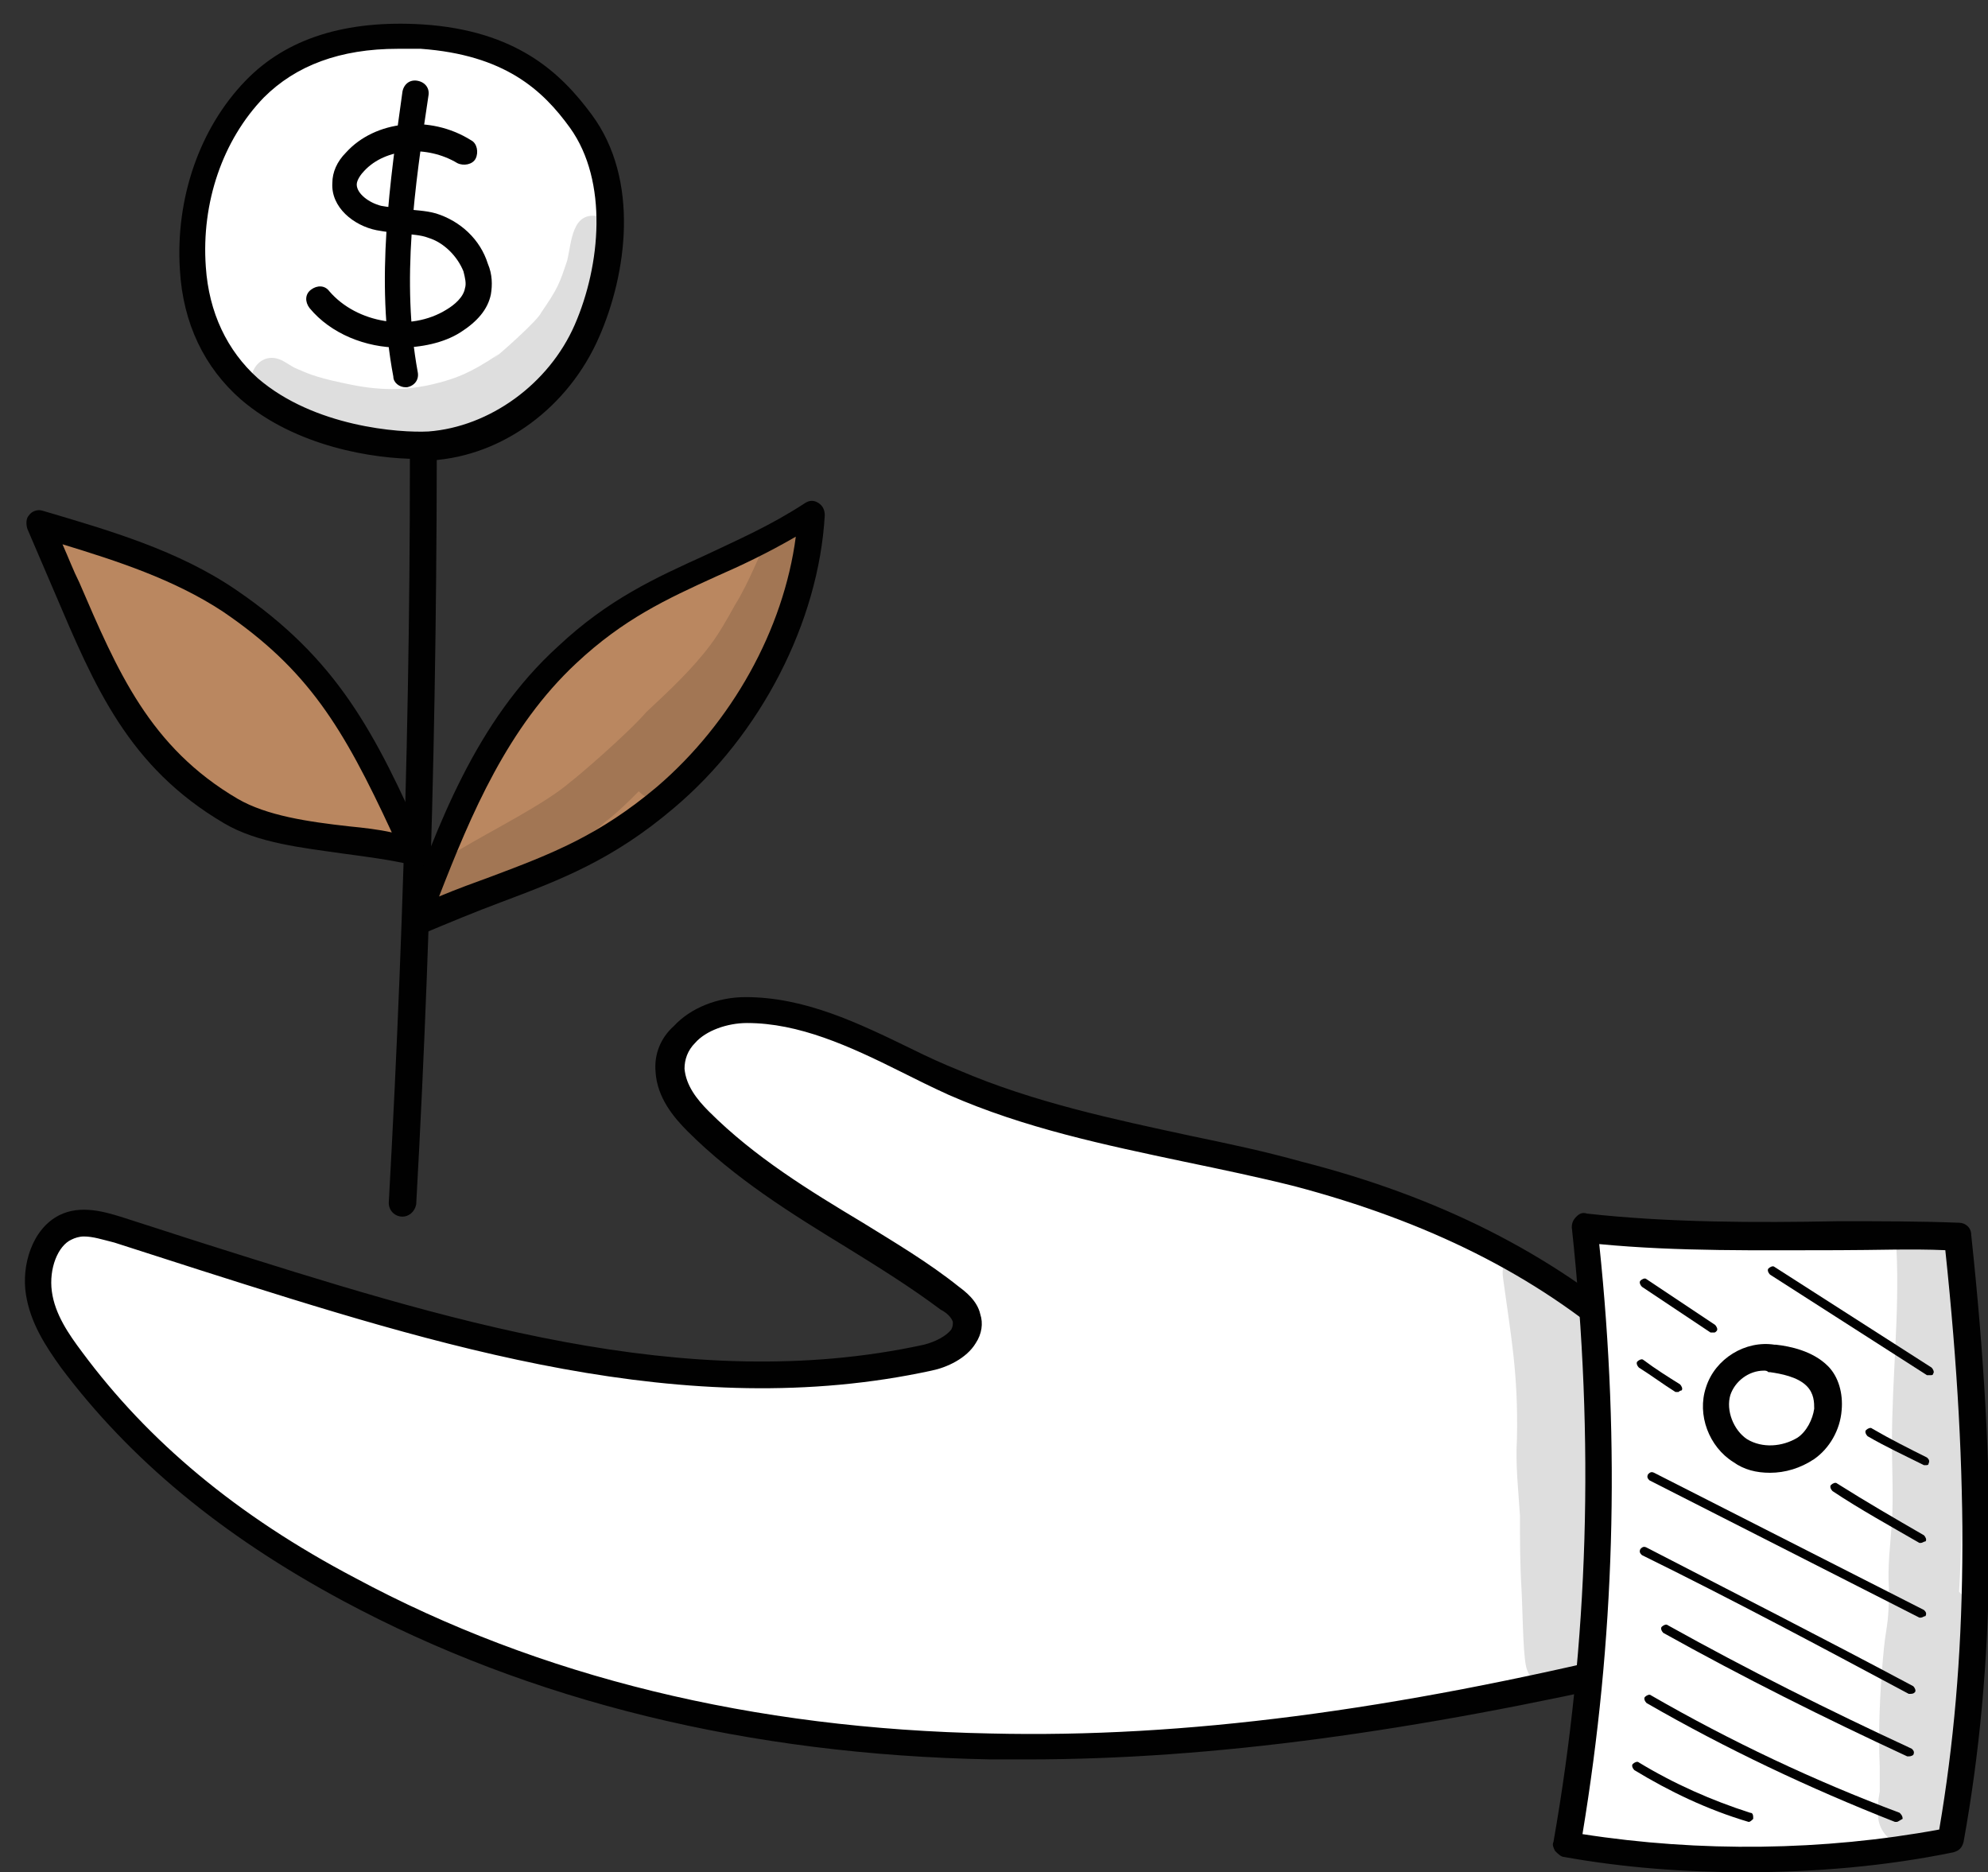 <?xml version="1.0" encoding="utf-8"?>
<!-- Generator: Adobe Illustrator 26.2.1, SVG Export Plug-In . SVG Version: 6.00 Build 0)  -->
<svg version="1.1" id="Layer_1" xmlns="http://www.w3.org/2000/svg" xmlns:xlink="http://www.w3.org/1999/xlink" x="0px" y="0px"
	 viewBox="0 0 130.4 122.8" style="enable-background:new 0 0 130.4 122.8;" xml:space="preserve">
<rect x="0" y="0" width="130.4" height="122.8" fill="#333333" stroke="none"/>
<style type="text/css">
	.st0{fill:#010101;}
	.st1{fill:#BA8760;}
	.st2{fill:#FFFFFF;}
	.st3{opacity:0.129;}
</style>
<g>
	<g>
		<path class="st0" d="M26.4,79.8C26.3,79.8,26.3,79.8,26.4,79.8c-0.5,0-0.9-0.4-0.9-0.9c1.1-19.8,1.6-39.9,1.3-59.7
			c0-0.5,0.4-0.9,0.9-0.9c0,0,0,0,0,0c0.5,0,0.9,0.4,0.9,0.9c0.2,19.9-0.2,40-1.3,59.8C27.2,79.5,26.8,79.8,26.4,79.8z"/>
	</g>
	<g>
		<path class="st1" d="M27.3,60.4c2.3-6.3,4.8-12.8,9.9-17.5c5.3-4.9,9.9-5.5,16.1-9.3c-0.4,6.8-4.1,14-9.6,18.6
			C38.2,56.9,33.9,57.5,27.3,60.4z"/>
		<path class="st0" d="M27.3,61.3c-0.2,0-0.4-0.1-0.6-0.2c-0.3-0.2-0.3-0.6-0.2-0.9c2.2-6,4.7-12.9,10.1-17.8c3.3-3.1,6.4-4.5,9.7-6
			c2.1-1,4.2-1.9,6.5-3.4c0.3-0.2,0.6-0.2,0.9,0c0.3,0.2,0.4,0.5,0.4,0.8c-0.4,7-4.2,14.4-9.9,19.2c-4,3.4-7.4,4.7-11.4,6.2
			c-1.6,0.6-3.3,1.3-5.2,2.1C27.5,61.3,27.4,61.3,27.3,61.3z M52.2,35.2c-1.9,1.1-3.6,1.9-5.2,2.6c-3.3,1.5-6.1,2.8-9.2,5.7
			c-4.5,4.2-6.9,9.9-9,15.3c1.2-0.5,2.3-0.9,3.4-1.3c4-1.5,7.1-2.7,10.9-5.9C48,47.4,51.4,41.3,52.2,35.2z"/>
	</g>
	<g>
		<path class="st1" d="M27.1,55.9c-3.7-1-8.8-0.7-12-2.6C7.6,48.9,6,42,2.5,34.3c4.3,1.3,8.8,2.6,12.5,5.1
			C21.2,43.7,23.6,48.1,27.1,55.9z"/>
		<path class="st0" d="M27.1,56.7c-0.1,0-0.1,0-0.2,0c-1.3-0.3-2.8-0.5-4.3-0.7c-2.8-0.4-5.7-0.7-7.9-2c-6.3-3.7-8.5-9-11.1-15.1
			c-0.6-1.4-1.2-2.8-1.8-4.2c-0.1-0.3-0.1-0.7,0.1-0.9c0.2-0.3,0.6-0.4,0.9-0.3c4.4,1.3,8.9,2.6,12.7,5.2c6.6,4.5,9.1,9.3,12.4,16.8
			c0.1,0.3,0.1,0.7-0.1,0.9C27.6,56.6,27.3,56.7,27.1,56.7z M4.1,35.7c0.4,0.9,0.7,1.7,1.1,2.5c2.5,5.8,4.6,10.8,10.4,14.2
			c1.9,1.1,4.6,1.5,7.3,1.8c1,0.1,1.9,0.2,2.8,0.4c-3.2-6.9-5.5-10.7-11.1-14.5C11.4,38,7.7,36.8,4.1,35.7z"/>
	</g>
	<g>
		<path class="st2" d="M27.6,2.3c-4-0.3-8.1,0.4-10.9,3.4s-4.3,7.5-4.1,11.8c0.7,10.7,12.3,11.8,15.6,11.6c4.3-0.3,8.4-3.3,10.3-7.6
			c1.9-4.3,2.3-10-0.4-13.7C35.8,4.9,33,2.7,27.6,2.3z"/>
		<path class="st0" d="M27.4,30.1c-2.9,0-8-0.8-11.6-3.9c-2.4-2.1-3.8-5-4-8.5c-0.3-4.7,1.3-9.3,4.3-12.4c2.7-2.8,6.6-4,11.6-3.7
			c0,0,0,0,0,0c6.2,0.4,9.1,3.2,11.1,5.9c3.2,4.3,2.3,10.5,0.5,14.6c-2,4.6-6.3,7.8-11,8.1C28,30,27.7,30.1,27.4,30.1z M26.1,3.2
			c-3.8,0-6.7,1.1-8.8,3.2c-2.7,2.8-4.1,6.9-3.8,11.1c0.2,3,1.4,5.5,3.4,7.3c3.7,3.2,9.3,3.6,11.2,3.5c4-0.3,7.9-3.1,9.6-7
			c1.7-3.9,2.2-9.4-0.3-12.9c-1.8-2.5-4.3-4.8-9.8-5.2l0,0C27.1,3.2,26.6,3.2,26.1,3.2z"/>
	</g>
	<g>
		<path class="st0" d="M26.2,22.8c-2.2,0-4.5-0.9-5.9-2.6c-0.3-0.4-0.3-0.9,0.1-1.2c0.4-0.3,0.9-0.3,1.2,0.1
			c1.8,2.1,5.3,2.7,7.7,1.2c0.5-0.3,1.1-0.8,1.2-1.4c0.1-0.3,0-0.7-0.1-1.1c-0.4-1-1.3-1.9-2.3-2.2c-0.5-0.2-1.1-0.2-1.7-0.3
			c-0.6,0-1.1-0.1-1.7-0.2c-1.5-0.3-3-1.5-2.9-3.1c0-0.7,0.3-1.4,0.9-2c1.9-2.1,5.5-2.5,8.2-0.8c0.4,0.2,0.5,0.8,0.3,1.2
			c-0.2,0.4-0.8,0.5-1.2,0.3c-2-1.2-4.7-1-6.1,0.5c-0.2,0.2-0.5,0.6-0.5,0.9c0,0.6,0.8,1.2,1.6,1.4c0.5,0.1,0.9,0.1,1.5,0.2
			c0.7,0.1,1.4,0.1,2.1,0.3c1.6,0.5,2.9,1.7,3.4,3.3c0.3,0.7,0.3,1.4,0.2,2c-0.2,1-0.9,1.8-2,2.5C29.1,22.5,27.6,22.8,26.2,22.8z"/>
	</g>
	<g>
		<path class="st0" d="M26.6,25.4c-0.4,0-0.8-0.3-0.8-0.7c-1.2-6.3-0.2-12.9,0.6-18.7c0.1-0.5,0.5-0.8,1-0.7c0.5,0.1,0.8,0.5,0.7,1
			c-0.9,6-1.8,12.1-0.7,18.1c0.1,0.5-0.2,0.9-0.7,1C26.7,25.4,26.6,25.4,26.6,25.4z"/>
	</g>
	<g>
		<path class="st2" d="M108,109c-14.1,3.4-28.6,5.8-43,5.5c-14.5-0.3-29-3.3-42.1-10.3C16,100.5,9.5,95.7,4.7,89.1
			c-1-1.3-1.9-2.7-2.1-4.4c-0.2-1.7,0.4-3.6,1.8-4.3c1.1-0.5,2.3-0.2,3.4,0.2C25.1,86,43.1,92.9,60.8,89c1.3-0.3,2.9-1.2,2.5-2.6
			c-0.2-0.6-0.6-1-1.1-1.3c-5.4-4-11.7-6.7-16.5-11.6c-0.9-0.9-1.8-2-1.9-3.4c-0.1-2.6,2.7-4,5-4c4.8,0,9.2,2.8,13.6,4.7
			c7.2,3.1,15,4.1,22.6,6c7.6,2,15.2,5.2,22,11.1c2,2.1,3.8,4.3,5.5,6.7c1.9,2.8,3.6,6.5,2.1,9.6C113.7,106.3,111.9,108,108,109z"/>
		<path class="st0" d="M67.4,115.4c-0.8,0-1.6,0-2.4,0c-15.9-0.3-30.2-3.8-42.5-10.4c-8-4.3-14-9.3-18.5-15.3c-1-1.4-2-2.9-2.3-4.8
			c-0.3-1.9,0.4-4.3,2.2-5.2c1.4-0.7,3-0.2,4,0.1c1.9,0.6,3.7,1.2,5.6,1.8c15.5,4.9,31.5,10,47.1,6.6c0.8-0.2,1.5-0.6,1.8-1
			c0.1-0.2,0.1-0.3,0.1-0.5c-0.1-0.3-0.4-0.6-0.8-0.8c-2-1.5-4.1-2.8-6.2-4.1c-3.6-2.2-7.3-4.5-10.4-7.6c-0.9-0.9-2-2.2-2.1-3.9
			c-0.1-1.1,0.3-2.2,1.2-3c1.1-1.2,2.9-1.9,4.7-1.9c0,0,0,0,0,0c3.9,0,7.4,1.7,10.9,3.4c1,0.5,2.1,1,3.1,1.4
			c4.9,2.1,10.1,3.2,15.2,4.3c2.4,0.5,4.8,1,7.3,1.7c9,2.3,16.3,6,22.4,11.3c0,0,0,0,0.1,0.1c2,2.1,3.9,4.4,5.6,6.9
			c2.8,4.1,3.5,7.6,2.2,10.4c-1.2,2.6-3.5,4.2-7.3,5.1l0,0C92.6,113.6,79.5,115.4,67.4,115.4z M5.5,81.1c-0.3,0-0.6,0.1-0.8,0.2
			c-0.9,0.4-1.5,1.9-1.3,3.4c0.2,1.5,1.1,2.8,2,4c4.3,5.8,10.1,10.7,17.9,14.8c12.1,6.5,26.1,9.9,41.7,10.2
			c12.7,0.3,26.3-1.5,42.8-5.5l0,0c4.2-1,5.5-2.9,6.1-4.2c1.1-2.2,0.4-5.2-2.1-8.7c-1.6-2.3-3.4-4.6-5.3-6.6
			c-5.8-5.1-12.9-8.6-21.6-10.9c-2.4-0.6-4.8-1.1-7.2-1.6c-5.2-1.1-10.5-2.2-15.5-4.4c-1.1-0.5-2.1-1-3.1-1.5
			c-3.4-1.7-6.7-3.2-10.1-3.2c0,0,0,0,0,0c-1.3,0-2.7,0.5-3.4,1.3c-0.5,0.5-0.7,1.1-0.7,1.7c0.1,1.1,0.8,2,1.6,2.8
			c3,3,6.6,5.2,10.1,7.3c2.1,1.3,4.3,2.6,6.3,4.2c0.4,0.3,1.2,0.9,1.4,1.8c0.2,0.6,0.1,1.3-0.3,1.9c-0.6,1-1.9,1.6-2.9,1.8
			c-16.1,3.5-32.3-1.6-48-6.6c-1.9-0.6-3.7-1.2-5.6-1.8C6.7,81.3,6.1,81.1,5.5,81.1z"/>
	</g>
	<g>
		<path class="st2" d="M127.9,120.7c-8.2,1.6-16.9,1.7-25.2,0.3c2.3-13.5,2.6-27,1.2-40.5c5.5,0.7,11.1,0.6,16.6,0.6
			c2.7,0,5.3,0,7.8,0.1C129.8,94.2,130.3,107.4,127.9,120.7z"/>
		<path class="st0" d="M114.5,122.8c-4,0-8-0.3-11.9-1c-0.2,0-0.4-0.2-0.6-0.4c-0.1-0.2-0.2-0.4-0.1-0.6c2.3-13.1,2.7-26.3,1.2-40.3
			c0-0.3,0.1-0.5,0.3-0.7c0.2-0.2,0.4-0.3,0.7-0.2c5.4,0.6,11.1,0.6,16.5,0.5c2.7,0,5.4,0,7.9,0.1c0.4,0,0.8,0.3,0.8,0.8
			c1.7,15.9,1.6,28.2-0.5,39.8c-0.1,0.4-0.3,0.6-0.7,0.7C123.7,122.4,119.1,122.8,114.5,122.8z M103.8,120.3
			c7.7,1.2,15.8,1.1,23.4-0.3c1.9-11.1,2-22.9,0.4-38c-2.2-0.1-4.6,0-7,0c-5.2,0-10.5,0.1-15.7-0.4
			C106.3,94.9,105.9,107.6,103.8,120.3z M127.9,120.7L127.9,120.7L127.9,120.7z"/>
	</g>
	<g>
		<path class="st2" d="M116.2,89c-1.5-0.2-3,0.8-3.5,2.2c-0.4,1.4,0.2,3.1,1.5,3.9c1.3,0.8,3,0.7,4.3-0.2c1.5-1.1,2-3.5,0.7-4.8
			C118.3,89.4,117,89.2,116.2,89z"/>
		<path class="st0" d="M116.1,96.6c-0.9,0-1.7-0.2-2.4-0.7c-1.6-1-2.4-3.1-1.8-4.9c0.6-1.9,2.6-3.1,4.5-2.8l0.1,0
			c0.9,0.1,2.4,0.4,3.4,1.4c0.7,0.7,1,1.8,0.9,2.9c-0.1,1.3-0.8,2.5-1.8,3.2C118.1,96.3,117.1,96.6,116.1,96.6z M115.7,89.9
			c-1,0-1.9,0.7-2.2,1.6c-0.3,1,0.2,2.3,1.1,2.9c1,0.6,2.3,0.5,3.3-0.1c0.6-0.4,1-1.2,1.1-1.9c0-0.4,0-1-0.5-1.5
			c-0.6-0.6-1.7-0.8-2.4-0.9l-0.1,0l0,0C115.9,89.9,115.8,89.9,115.7,89.9z"/>
	</g>
	<g>
		<path class="st0" d="M114.7,119.5C114.6,119.5,114.6,119.5,114.7,119.5c-2.7-0.8-5.2-2-7.5-3.4c-0.1-0.1-0.2-0.3-0.1-0.4
			c0.1-0.1,0.3-0.2,0.4-0.1c2.3,1.4,4.8,2.5,7.3,3.3c0.2,0,0.2,0.2,0.2,0.4C114.9,119.4,114.8,119.5,114.7,119.5z"/>
	</g>
	<g>
		<path class="st0" d="M124.4,119.5c0,0-0.1,0-0.1,0c-5.6-2.2-11.1-4.8-16.3-7.8c-0.1-0.1-0.2-0.3-0.1-0.4c0.1-0.1,0.3-0.2,0.4-0.1
			c5.2,3,10.7,5.6,16.3,7.7c0.1,0.1,0.2,0.2,0.2,0.4C124.6,119.4,124.5,119.5,124.4,119.5z"/>
	</g>
	<g>
		<path class="st0" d="M125.2,115.2c0,0-0.1,0-0.1,0c-5.4-2.5-10.8-5.2-16-8.1c-0.1-0.1-0.2-0.3-0.1-0.4c0.1-0.1,0.3-0.2,0.4-0.1
			c5.2,2.9,10.6,5.6,16,8.1c0.1,0.1,0.2,0.2,0.1,0.4C125.5,115.1,125.4,115.2,125.2,115.2z"/>
	</g>
	<g>
		<path class="st0" d="M125.3,111.1c0,0-0.1,0-0.1,0c-5.8-3.1-11.6-6.2-17.5-9.1c-0.1-0.1-0.2-0.2-0.1-0.4c0.1-0.1,0.2-0.2,0.4-0.1
			c5.8,3,11.7,6,17.5,9.1c0.1,0.1,0.2,0.3,0.1,0.4C125.5,111.1,125.4,111.1,125.3,111.1z"/>
	</g>
	<g>
		<path class="st0" d="M126,106.1c0,0-0.1,0-0.1,0l-17.7-9c-0.1-0.1-0.2-0.2-0.1-0.4c0.1-0.1,0.2-0.2,0.4-0.1l17.7,9
			c0.1,0.1,0.2,0.2,0.1,0.4C126.2,106,126.1,106.1,126,106.1z"/>
	</g>
	<g>
		<path class="st0" d="M126,101.2c0,0-0.1,0-0.1,0c-1.9-1.1-3.9-2.2-5.7-3.4c-0.1-0.1-0.2-0.3-0.1-0.4c0.1-0.1,0.3-0.2,0.4-0.1
			c1.9,1.2,3.8,2.3,5.7,3.4c0.1,0.1,0.2,0.3,0.1,0.4C126.2,101.1,126.1,101.2,126,101.2z"/>
	</g>
	<g>
		<path class="st0" d="M126.3,96.1c0,0-0.1,0-0.1,0c-1.2-0.6-2.5-1.2-3.7-1.9c-0.1-0.1-0.2-0.3-0.1-0.4c0.1-0.1,0.3-0.2,0.4-0.1
			c1.2,0.7,2.4,1.3,3.6,1.9c0.1,0.1,0.2,0.2,0.1,0.4C126.5,96.1,126.4,96.1,126.3,96.1z"/>
	</g>
	<g>
		<path class="st0" d="M126.6,90.2c-0.1,0-0.1,0-0.2,0l-10.3-6.6c-0.1-0.1-0.2-0.3-0.1-0.4c0.1-0.1,0.3-0.2,0.4-0.1l10.3,6.6
			c0.1,0.1,0.2,0.3,0.1,0.4C126.8,90.2,126.7,90.2,126.6,90.2z"/>
	</g>
	<g>
		<path class="st0" d="M110.1,91.3c-0.1,0-0.1,0-0.2,0c-0.8-0.5-1.6-1.1-2.4-1.6c-0.1-0.1-0.2-0.3-0.1-0.4c0.1-0.1,0.3-0.2,0.4-0.1
			c0.8,0.6,1.6,1.1,2.4,1.6c0.1,0.1,0.2,0.3,0.1,0.4C110.2,91.2,110.1,91.3,110.1,91.3z"/>
	</g>
	<g>
		<path class="st0" d="M112.4,87.4c-0.1,0-0.1,0-0.2,0l-4.5-3c-0.1-0.1-0.2-0.3-0.1-0.4c0.1-0.1,0.3-0.2,0.4-0.1l4.5,3
			c0.1,0.1,0.2,0.3,0.1,0.4C112.5,87.4,112.5,87.4,112.4,87.4z"/>
	</g>
	<g class="st3">
		<path class="st0" d="M129,105.1c-0.1-0.3-0.3-0.5-0.5-0.7c0.3-4.8,0.2-10.9-0.1-16.2c-0.1-1.5-0.1-3-0.1-4.6
			c-0.1-0.8,0-1.6-0.3-2.3c-0.7-1.9-3.6-1.3-3.6,0.7c0.2,4.2-0.3,8.4-0.3,12.6c0,1.7,0.1,3.5,0,5.2c-0.1,1.5-0.3,2.9-0.2,4.4
			c0,2.7-0.2,2.2-0.4,4.7c-0.2,2.3-0.3,4.7-0.2,7c0,0.5,0,1.1,0,1.6c-0.1,0.6-0.2,1.2-0.1,1.7c0.1,1.5,2,2.5,3.3,1.7
			c0.5-0.3,0.9-0.8,1-1.3c0,0,0,0,0,0c0,0,0,0,0,0c0,0,0,0,0,0c0-0.2,0.1-0.3,0.1-0.5c0,0,0,0,0-0.1c0.1-0.2,0.1-0.5,0.2-0.7
			c0.4-1,0.7-6.1,1.1-8.9c0.1-1.1,0.2-2.1,0.3-3.2C129.2,105.9,129.2,105.4,129,105.1z"/>
	</g>
	<g class="st3">
		<path class="st0" d="M104.9,103.2c0-3-0.2-6.1-0.3-9.1c0-1.9-0.3-3.7-0.4-5.6c-0.2-1.2-0.1-2.8-0.7-3.8c0-0.1-0.1-0.1-0.1-0.1
			c-0.3,0.1-0.6,0.1-0.8,0c-0.2-0.1-0.4-0.2-0.6-0.3c-0.1,0-0.2,0.1-0.2,0.1c0-0.1,0-0.2,0-0.3c-1-0.5-1.9-1.1-2.8-1.7
			c-0.4,0.3-0.5,0.9-0.4,1.5c0.5,3.7,1,6.2,0.9,10.5c-0.1,1.7,0.1,3.4,0.2,5c0,1.6,0,3.2,0.1,4.8c0.1,2,0.1,4.9,0.4,5.4
			c0.4,1.2,2.2,1.5,3.1,0.6c0,0,0,0,0,0c0.2,0,0.5-0.1,0.7-0.2c0.4-0.3,0.7-0.6,0.8-1.1c0,0,0,0,0,0c0.2-0.5,0.2-1.1,0.2-1.6
			C104.7,106,104.9,104.6,104.9,103.2z"/>
	</g>
	<g class="st3">
		<path class="st0" d="M39.3,14.2c-1.8-0.4-1.8,1.7-2.1,2.9c-0.5,1.5-0.6,1.8-1.7,3.4c-0.2,0.5-2.8,2.8-3.1,3
			c0.1-0.1,0.5-0.4,0.2-0.2c-1.8,1.2-2.7,1.5-3.8,1.8c-2.6,0.7-4.6,0.4-6.4,0c-1.9-0.4-2.4-0.7-2.9-0.9c-0.5-0.2-0.9-0.6-1.4-0.7
			c-1.5-0.3-2.3,1.9-0.9,2.7c1,0.6,2,1.4,3.1,2c1.6,0.9,3.3,1.3,5,1.5c3.2,0.1,6.4-1,8.9-3.1c2.5-2.2,4-4.6,4.9-7
			c0.5-1.1,0.8-2.3,1-3.5C40.4,15.4,40.2,14.4,39.3,14.2z"/>
	</g>
	<g class="st3">
		<path class="st0" d="M53.2,35.2c-0.3-1.1-1.8-1.4-2.5-0.5c-0.9,1.6-1.5,3.4-2.5,5c-0.5,0.9-1,1.8-1.6,2.6c-1.2,1.6-2.7,3-4.2,4.4
			c-1.3,1.5-4.7,4.4-5,4.6c-1.6,1.4-5.2,3.2-7.2,4.4c-0.9,0.6-2.1,0.9-2.9,1.8c-1.1,1.4,0.6,3.4,2.1,2.4c2.7-1.5,3.6-1.8,5.9-3.2
			c1.5-0.8,3.1-1.6,4.4-2.8c0.8-0.6,1.5-1.3,2.2-2c0,0,0.1,0.1,0.1,0.1c1.1,1,2.3,0.3,3-0.7c0.7-0.7,1.3-1.5,1.8-2.3
			c1.1-2,2.5-3.9,3.4-6c1.2-2.9,1.2-2.6,2.4-5.9c0.2-0.8,0.2-0.8,0.3-1.1C53.3,35.9,53.3,35.5,53.2,35.2z"/>
	</g>
</g>
</svg>
